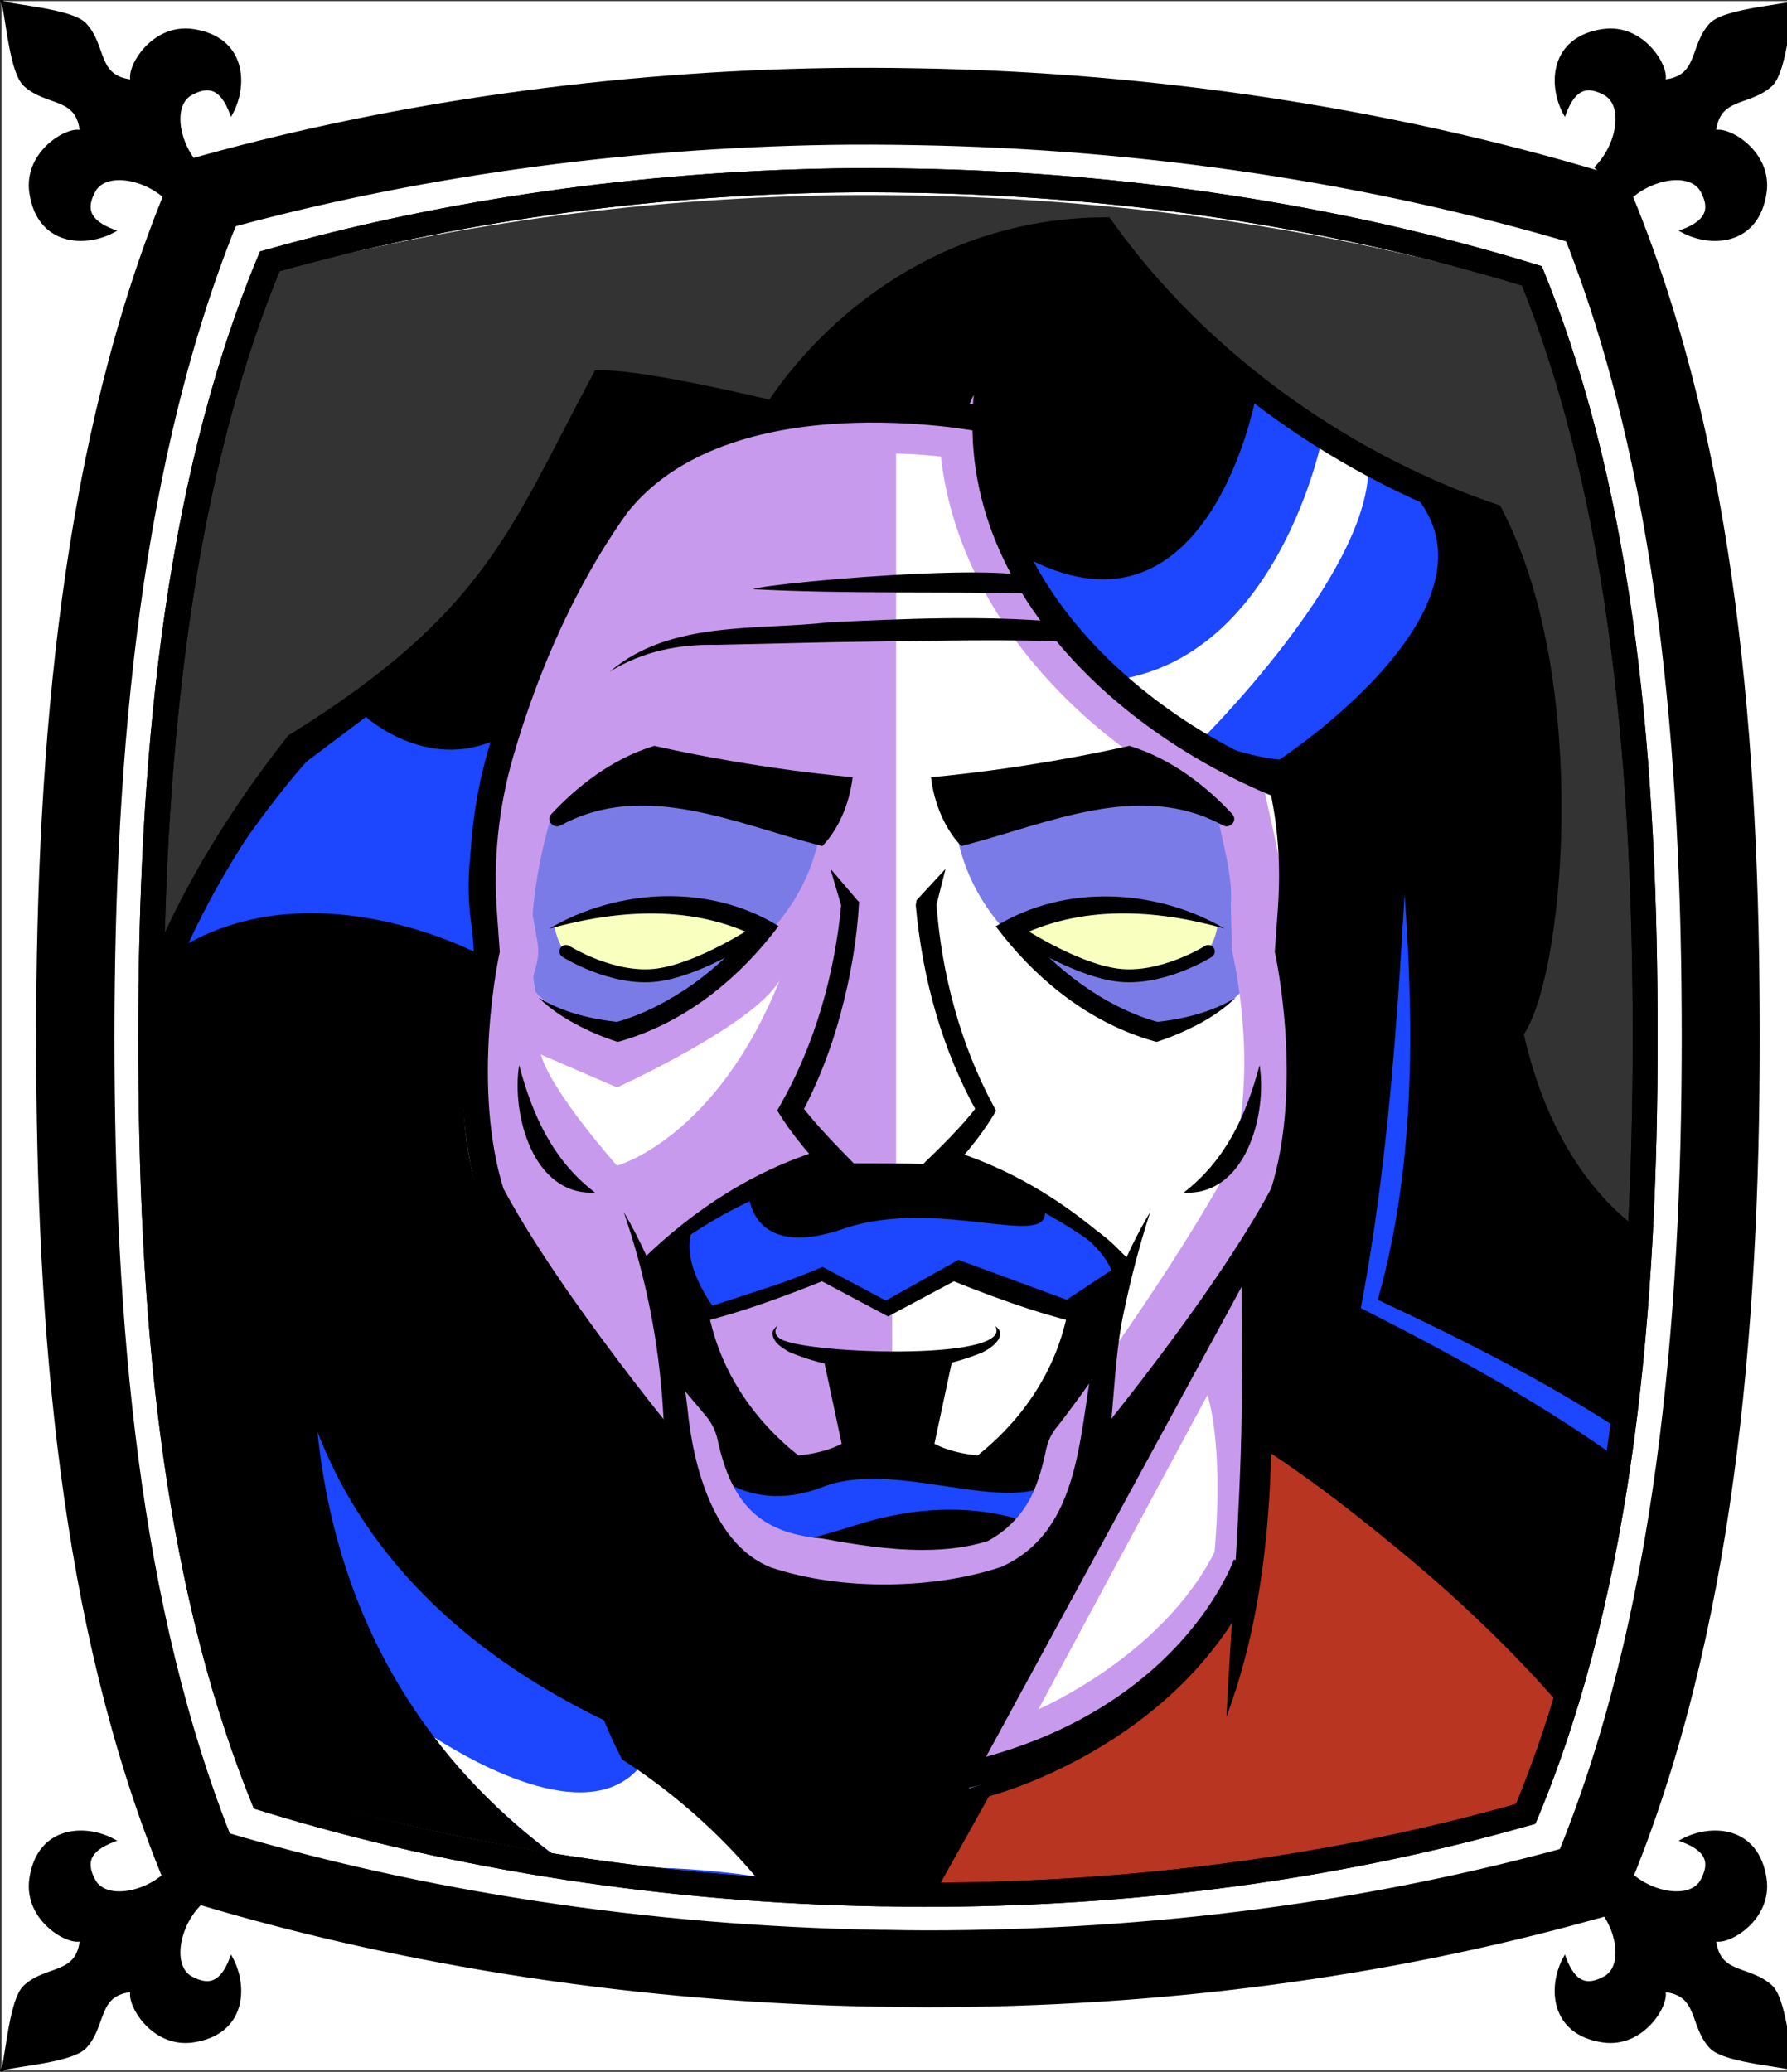 <svg id="Capa_2" xmlns="http://www.w3.org/2000/svg" xmlns:xlink="http://www.w3.org/1999/xlink" viewBox="0 0 69.02 80">
<rect x="0" y="0" width="69.02" height="80" fill="#333333" stroke="none"/>
<defs >
<style >
.cls-1{fill:#c89aed;}.cls-2{fill:#fff;}.cls-3{fill:#f8ffbf;}.cls-4{fill:#7b7be8;}.cls-5{fill:#a88347;}.cls-6{fill:#782ab5;}.cls-7,.cls-8,.cls-9,.cls-10,.cls-11,.cls-12,.cls-13{fill:none;}.cls-7,.cls-8,.cls-10,.cls-13{stroke:#000;stroke-miterlimit:10;}.cls-8,.cls-9,.cls-10{stroke-linecap:round;}.cls-14{fill:#1c46ff;}.cls-9{stroke:#deb778;stroke-dasharray:0 0 0 4.06;stroke-linejoin:round;}.cls-10,.cls-13{stroke-width:.5px;}.cls-15{fill:#deb778;}.cls-16{fill:url(#USGS_19_Inundación_de_tierra_2);}.cls-12{stroke:#1d1d1b;stroke-dasharray:0 0 2 2;stroke-width:.3px;}.cls-17{fill:#fcf0c5;}.cls-18{fill:#b83521;}
</style>
<pattern id="USGS_19_Inundación_de_tierra_2" x="0" y="0" width="72" height="72" patternTransform="translate(-452.48 -16135) rotate(-90)" patternUnits="userSpaceOnUse" viewBox="0 0 72 72">
<g >
<rect class="cls-11" width="72" height="72">
</rect>
<g >
<line class="cls-12" x1="71" y1="71" x2="144.44" y2="71">
</line>
<line class="cls-12" x1="71" y1="67" x2="144.44" y2="67">
</line>
<line class="cls-12" x1="71" y1="63" x2="144.44" y2="63">
</line>
<line class="cls-12" x1="71" y1="59" x2="144.44" y2="59">
</line>
<line class="cls-12" x1="71" y1="55" x2="144.44" y2="55">
</line>
<line class="cls-12" x1="71" y1="51" x2="144.44" y2="51">
</line>
<line class="cls-12" x1="71" y1="47" x2="144.44" y2="47">
</line>
<line class="cls-12" x1="71" y1="43" x2="144.44" y2="43">
</line>
<line class="cls-12" x1="71" y1="39" x2="144.44" y2="39">
</line>
<line class="cls-12" x1="71" y1="35" x2="144.44" y2="35">
</line>
<line class="cls-12" x1="71" y1="31" x2="144.44" y2="31">
</line>
<line class="cls-12" x1="71" y1="27" x2="144.44" y2="27">
</line>
<line class="cls-12" x1="71" y1="23" x2="144.44" y2="23">
</line>
<line class="cls-12" x1="71" y1="19" x2="144.44" y2="19">
</line>
<line class="cls-12" x1="71" y1="15" x2="144.44" y2="15">
</line>
<line class="cls-12" x1="71" y1="11" x2="144.44" y2="11">
</line>
<line class="cls-12" x1="71" y1="7" x2="144.44" y2="7">
</line>
<line class="cls-12" x1="71" y1="3" x2="144.44" y2="3">
</line>
</g>
<g >
<line class="cls-12" x1="-1" y1="71" x2="72.44" y2="71">
</line>
<line class="cls-12" x1="-1" y1="67" x2="72.44" y2="67">
</line>
<line class="cls-12" x1="-1" y1="63" x2="72.44" y2="63">
</line>
<line class="cls-12" x1="-1" y1="59" x2="72.44" y2="59">
</line>
<line class="cls-12" x1="-1" y1="55" x2="72.44" y2="55">
</line>
<line class="cls-12" x1="-1" y1="51" x2="72.44" y2="51">
</line>
<line class="cls-12" x1="-1" y1="47" x2="72.44" y2="47">
</line>
<line class="cls-12" x1="-1" y1="43" x2="72.44" y2="43">
</line>
<line class="cls-12" x1="-1" y1="39" x2="72.44" y2="39">
</line>
<line class="cls-12" x1="-1" y1="35" x2="72.44" y2="35">
</line>
<line class="cls-12" x1="-1" y1="31" x2="72.44" y2="31">
</line>
<line class="cls-12" x1="-1" y1="27" x2="72.44" y2="27">
</line>
<line class="cls-12" x1="-1" y1="23" x2="72.44" y2="23">
</line>
<line class="cls-12" x1="-1" y1="19" x2="72.44" y2="19">
</line>
<line class="cls-12" x1="-1" y1="15" x2="72.44" y2="15">
</line>
<line class="cls-12" x1="-1" y1="11" x2="72.44" y2="11">
</line>
<line class="cls-12" x1="-1" y1="7" x2="72.44" y2="7">
</line>
<line class="cls-12" x1="-1" y1="3" x2="72.44" y2="3">
</line>
<line class="cls-12" x1="1.04" y1="69" x2="74.48" y2="69">
</line>
<line class="cls-12" x1="1.04" y1="65" x2="74.48" y2="65">
</line>
<line class="cls-12" x1="1.04" y1="61" x2="74.48" y2="61">
</line>
<line class="cls-12" x1="1.04" y1="57" x2="74.48" y2="57">
</line>
<line class="cls-12" x1="1.04" y1="53" x2="74.48" y2="53">
</line>
<line class="cls-12" x1="1.04" y1="49" x2="74.48" y2="49">
</line>
<line class="cls-12" x1="1.04" y1="45" x2="74.48" y2="45">
</line>
<line class="cls-12" x1="1.04" y1="41" x2="74.48" y2="41">
</line>
<line class="cls-12" x1="1.04" y1="37" x2="74.48" y2="37">
</line>
<line class="cls-12" x1="1.04" y1="33" x2="74.48" y2="33">
</line>
<line class="cls-12" x1="1.04" y1="29" x2="74.48" y2="29">
</line>
<line class="cls-12" x1="1.04" y1="25" x2="74.48" y2="25">
</line>
<line class="cls-12" x1="1.04" y1="21" x2="74.48" y2="21">
</line>
<line class="cls-12" x1="1.04" y1="17" x2="74.48" y2="17">
</line>
<line class="cls-12" x1="1.04" y1="13" x2="74.48" y2="13">
</line>
<line class="cls-12" x1="1.04" y1="9" x2="74.48" y2="9">
</line>
<line class="cls-12" x1="1.04" y1="5" x2="74.48" y2="5">
</line>
<line class="cls-12" x1="1.04" y1="1" x2="74.48" y2="1">
</line>
</g>
<g >
<line class="cls-12" x1="-73" y1="71" x2=".44" y2="71">
</line>
<line class="cls-12" x1="-73" y1="67" x2=".44" y2="67">
</line>
<line class="cls-12" x1="-73" y1="63" x2=".44" y2="63">
</line>
<line class="cls-12" x1="-73" y1="59" x2=".44" y2="59">
</line>
<line class="cls-12" x1="-73" y1="55" x2=".44" y2="55">
</line>
<line class="cls-12" x1="-73" y1="51" x2=".44" y2="51">
</line>
<line class="cls-12" x1="-73" y1="47" x2=".44" y2="47">
</line>
<line class="cls-12" x1="-73" y1="43" x2=".44" y2="43">
</line>
<line class="cls-12" x1="-73" y1="39" x2=".44" y2="39">
</line>
<line class="cls-12" x1="-73" y1="35" x2=".44" y2="35">
</line>
<line class="cls-12" x1="-73" y1="31" x2=".44" y2="31">
</line>
<line class="cls-12" x1="-73" y1="27" x2=".44" y2="27">
</line>
<line class="cls-12" x1="-73" y1="23" x2=".44" y2="23">
</line>
<line class="cls-12" x1="-73" y1="19" x2=".44" y2="19">
</line>
<line class="cls-12" x1="-73" y1="15" x2=".44" y2="15">
</line>
<line class="cls-12" x1="-73" y1="11" x2=".44" y2="11">
</line>
<line class="cls-12" x1="-73" y1="7" x2=".44" y2="7">
</line>
<line class="cls-12" x1="-73" y1="3" x2=".44" y2="3">
</line>
<line class="cls-12" x1="-70.96" y1="69" x2="2.48" y2="69">
</line>
<line class="cls-12" x1="-70.96" y1="65" x2="2.48" y2="65">
</line>
<line class="cls-12" x1="-70.96" y1="61" x2="2.48" y2="61">
</line>
<line class="cls-12" x1="-70.96" y1="57" x2="2.48" y2="57">
</line>
<line class="cls-12" x1="-70.96" y1="53" x2="2.48" y2="53">
</line>
<line class="cls-12" x1="-70.96" y1="49" x2="2.48" y2="49">
</line>
<line class="cls-12" x1="-70.96" y1="45" x2="2.48" y2="45">
</line>
<line class="cls-12" x1="-70.96" y1="41" x2="2.48" y2="41">
</line>
<line class="cls-12" x1="-70.96" y1="37" x2="2.48" y2="37">
</line>
<line class="cls-12" x1="-70.96" y1="33" x2="2.48" y2="33">
</line>
<line class="cls-12" x1="-70.96" y1="29" x2="2.48" y2="29">
</line>
<line class="cls-12" x1="-70.96" y1="25" x2="2.48" y2="25">
</line>
<line class="cls-12" x1="-70.96" y1="21" x2="2.48" y2="21">
</line>
<line class="cls-12" x1="-70.96" y1="17" x2="2.48" y2="17">
</line>
<line class="cls-12" x1="-70.96" y1="13" x2="2.48" y2="13">
</line>
<line class="cls-12" x1="-70.96" y1="9" x2="2.48" y2="9">
</line>
<line class="cls-12" x1="-70.96" y1="5" x2="2.48" y2="5">
</line>
<line class="cls-12" x1="-70.96" y1="1" x2="2.48" y2="1">
</line>
</g>
</g>
</pattern>
</defs>

<g id="Characters">
<g >
<path d="M29.69,15.94l-6.39-1.3s-2.72,9.24-12.08,14.45c-4.03,5.57-7.7,13.03-7.7,13.03l6.28,29.25s13.26,6.16,28.89,4.74,22.26-3.79,22.26-3.79l3.55-23.45s-4.74-2.37-6.28-9.12c4.26-5.68,.24-18.36-.59-19.89-6.75-.71-15.28-10.89-15.28-10.89,0,0-7.46,.36-12.67,6.99Z">
</path>
<path class="cls-1" d="M37.73,16.23s-10.52-3.26-16.32,6.77c-3.87,9.31-2.66,13.42-2.66,13.42,0,0-.85,7.62,0,9.79,3.75,5.68,7.13,9.79,7.13,9.79,0,0,.67,4.52,4.06,5.36s6.34,.68,8.16,.32,3.75-1.69,4.23-5.68c4.11-5.2,7.25-9.91,7.25-9.91,0,0,.97-6.89,.12-9.67,.36-3.99,.12-6.05,.12-6.05,0,0-11.12-3.51-12.09-14.15Z">
</path>
<path class="cls-2" d="M34.61,55.9V16l3.11,.23s.66,9.65,12.09,14.15c.43,6-.11,6.76-.11,6.76,0,0,1.08,4.64,0,8.52s-7.55,11.75-7.55,11.75c0,0-6.36,.97-7.55-1.51Z">
</path>
<path class="cls-4" d="M36.9,31.55s-.06,2.71,2.65,5.1c2.77,2.52,4.98,3.4,4.98,3.4,0,0,2.58-.76,3.4-1.76,.57-3.21-.63-6.81-.63-6.81,0,0-6.24-2.02-10.4,.06Z">
</path>
<path class="cls-4" d="M31.71,31.55s.06,2.71-2.65,5.1c-2.77,2.52-4.98,3.4-4.98,3.4,0,0-2.58-.76-3.4-1.76-.57-3.21,.63-6.81,.63-6.81,0,0,6.24-2.02,10.4,.06Z">
</path>
<path class="cls-1" d="M20.18,48.45s.78,11.02,3.11,16.53c5.58,3.82,8.13,4.1,8.13,4.1l2.97,4.66,2.97-4.66s9.33-2.76,10.81-8.27c.85-8.76,.14-12.79,.14-12.79,0,0-4.1,6.22-6.29,8.55-1.13,5.58-5.16,5.23-8.83,5.3s-6.5-1.77-7.14-5.58c-3.25-4.1-5.86-7.84-5.86-7.84Z">
</path>
<path class="cls-18" d="M48.95,55.89s9.63,6.99,11.85,10.74c-1.32,5.17-2.74,6.18-2.74,6.18l-23.2,2.53,3.34-5.98s7.19-1.82,10.23-8.21c.41-3.75,.51-5.27,.51-5.27Z">
</path>
<path d="M24.89,48.64s5.23-3.72,7.05-3.8l.82,.6,3.14,.04,.79-.63s5.62,1.82,6.89,3.88c-1.27,7.3-1.82,9.11-1.82,9.11,0,0,.08,3.09-6.18,4.12s-8.08-1.98-8.63-3.17-1.26-8.29-2.06-10.14Z">
</path>
<path class="cls-1" d="M41.53,50.86c-.24,2.53-3.65,5.78-3.65,5.78l-2.06-.56,.8-3.56-2.16-.04-2.44-.04,.79,3.64-2.14,.4s-3.08-2.85-3.72-5.78c1.74-.08,4.68-1.67,4.68-1.67l2.69,1.67,.14-.09,2.16-1.34s2.14,.71,4.91,1.59Z">
</path>
<path class="cls-14" d="M26.88,56.26s1.74,2.38,4.89,1.16,8.04,1.67,9.59-.84c.19,1.8-.58,2.7-.58,2.7,0,0-2.9-1.93-7.72-.39s-5.79,.97-6.18-2.64Z">
</path>
<path class="cls-14" d="M48.5,15.34s-1.79,9.78-8.71,6.27c3.28,7.32,9.63,7.72,9.63,7.72,0,0,9.81-6.42,4.6-10.83-3.71-1.1-5.51-3.16-5.51-3.16Z">
</path>
<path class="cls-14" d="M14.14,27.69s2.52,2.29,5.38,.69c-2.4,5.15-1.03,8.46-1.03,8.46,0,0-6.63-3.55-11.9,0,3.2-5.26,5.26-7.44,5.26-7.44l2.29-1.72Z">
</path>
<path class="cls-14" d="M34.8,74.2l-5.1,1.34s-2.28-1.21-5.64-2.15c-.62-.36-1.2-.73-1.76-1.12-2.28-1.56-4.1-3.31-5.52-5.18-2.8-3.66-4.11-7.79-4.52-11.81,4.43,11.54,19.16,13.8,19.16,13.8l3.38,5.12Z">
</path>
<path class="cls-3" d="M21.42,35.78s5.79-2.3,7.94,.2c-3.7,2.24-7.51,2.38-7.94-.2Z">
</path>
<path class="cls-3" d="M47.02,35.78s-5.79-2.3-7.94,.2c3.7,2.24,7.51,2.38,7.94-.2Z">
</path>
<path class="cls-14" d="M28.91,46.02s0,2.69,3.66,1.43,8.06,.86,7.78-.74c2.29,1.26,2.57,2.34,2.57,2.34l-1.72,1.14-4.18-1.54-2.86,1.6-2.29-1.26-4.35,1.43s-1.6-2.12-.51-3.37c1.32-.74,1.89-1.03,1.89-1.03Z">
</path>
<path d="M48.02,49.57l-13.56,24.93-3.83-.87s-4.37-5.03-6.12-6.23c-2.19-4.59-4.48-14.87-3.83-17.93,3.72,4.81,5.2,6.56,5.2,6.56,0,0,.71,5.25,4.42,5.8s9.29,0,10.39-1.53,1.63-4.27,1.63-4.27l5.69-6.45Z">
</path>
<path class="cls-1" d="M34.18,17.51c.89,0,1.64,.06,2.16,.12,.67,5.88,5.21,10.77,10.59,13.42,.07,.36,.15,.73,.23,1.09,.22,.96,.44,1.95,.38,2.72,0,.07,0,.14,0,.21l.04,1.47c0,.13,.02,.26,.05,.38,.16,.75,.92,4.59-.08,8-2.22,4.12-6.22,9.57-6.72,10.17-.21,.25-.35,.54-.42,.86-.13,.62-.26,1.08-.44,1.52-.34,.87-1.02,1.62-1.83,2.04-.74,.23-1.56,.34-2.51,.34-1.32,0-2.67-.22-3.81-.43-.05-.01-.11-.02-.16-.02-2.3-.23-3.41-1.31-3.95-3.83-.07-.31-.21-.6-.41-.85-.03-.04-.1-.12-.2-.24-3.08-3.63-5.48-6.93-6.8-9.34-.9-3.08,.02-6.42,.32-7.53,.06-.2,.1-.36,.12-.45,.06-.25,.06-.52,.02-.77l-.29-1.65c-.12-1.83,.32-3.52,.86-5.38,.76-2.63,1.77-5.49,3.92-8.51,2.21-2.74,6.07-3.32,8.92-3.32m3.6-2.4c-.18,0-.32,.52-.4,.64-.58-.1-1.75-.24-3.21-.24-3.21,0-7.8,.7-10.51,4.11-2.43,3.39-3.5,6.57-4.25,9.16-.6,2.06-1.09,3.99-.93,6.17l.3,1.76c-.15,.68-1.65,5.04-.34,9.18,2.31,4.32,6.99,9.69,7.3,10.07,.63,2.95,2.15,5.04,5.7,5.4,1.37,.26,2.79,.47,4.18,.47,1.11,0,2.21-.13,3.26-.48,1.34-.63,2.42-1.81,2.95-3.18,.24-.6,.4-1.21,.53-1.82,.48-.58,4.73-6.35,7.03-10.67,1.27-4.06,.33-8.52,.18-9.2l-.04-1.47c.12-1.53-.47-3.26-.69-4.6,.86,.3,2.09,.63,2.96,.82,0,0,.01,0,.02,0,.1,0,.51-.05,.55-.05,.06-.27,.05-.33-.22-.39-7.35-1.62-14.22-7.86-13.89-15.16,.01-.28-.2-.51-.48-.52,0,0,0,0-.01,0h0Zm14.6,16.07c-.02,.08,0,.11,.02,.11,.05,0,.13-.11-.02-.11h0Z">
</path>
<path class="cls-2" d="M41.53,50.86c-.24,2.53-3.65,5.78-3.65,5.78l-2.06-.56,.8-3.56-2.16-.04v-1.87l2.16-1.34s2.14,.71,4.91,1.59Z">
</path>
<path class="cls-2" d="M46.64,53.86l-6.53,12.14s4.76-2.03,6.8-6.07c.37-4.32-.28-6.07-.28-6.07Z">
</path>
<path class="cls-2" d="M20.89,40.72l2.94,1.27s5.25-2.38,6.28-4.13c-2.46,6.12-6.28,7.15-6.28,7.15,0,0-2.54-2.86-2.94-4.29Z">
</path>
<path class="cls-2" d="M51.09,16.82s-1.66,8.62-8.1,9.45c2.7,2.28,3.32,2.39,3.32,2.39,0,0,6.54-6.44,6.54-10.59-.93-.93-1.76-1.25-1.76-1.25Z">
</path>
<path class="cls-2" d="M29.54,72.51s-3.98-.7-7.24-.24c-2.28-1.56-4.1-3.31-5.52-5.18,1.64,1.05,6.15,3.58,8.05,.99,3.86,2.35,4.71,4.43,4.71,4.43Z">
</path>
<path class="cls-14" d="M54.25,34.51c.38,5.3,.4,10.77-1.1,15.91,0,0-.15-.33-.15-.33,3.68,1.72,7.3,3.53,10.66,5.85,0,0-.61,.79-.61,.79-3.26-2.42-6.87-4.38-10.49-6.22,1-5.28,1.38-10.63,1.69-16h0Z">
</path>
<path class="cls-8" d="M4.8,46.21s-1.53-6.99,6.67-17.43c7.63-4.74,8.68-8.11,11.81-13.98,1.77,0,6.67,1.2,6.67,1.2,0,0,4.04-7.01,12.64-7.11,3.44,4.79,8.8,8.91,15,11.04,3.39,6.56,2.29,18.02,.73,19.9,1.09,5.05,3.7,7.81,6.15,8.91">
</path>
<path class="cls-8" d="M38.07,15.93c-.35,7.76,7.58,13.88,14.81,15.47">
</path>
<path class="cls-8" d="M33.07,15.71s2.38-2.53,5.33-2.06c-.19,.77-.3,1.53-.34,2.28">
</path>
<path class="cls-8" d="M37.94,16.18s-9.9-1.98-14.1,3.3c-2.36,3.29-3.75,6.99-4.51,9.64-.58,2.01-.79,4.12-.63,6.21l.1,1.39s-1.14,5.16,.18,9.37c2.34,4.38,7.32,10.33,7.32,10.33">
</path>
<path class="cls-8" d="M49.55,30.45c.35,1.65,.42,3.19,.29,4.88l-.1,1.39s1.14,5.16-.18,9.37c-2.34,4.38-7.32,10.33-7.32,10.33">
</path>
<path class="cls-8" d="M20.12,48.11s1.11,13.28,4.29,19.48c5.25,3.42,7.39,7.79,7.39,7.79">
</path>
<path d="M23.57,25.92c2.33-1.97,5.62-1.57,8.47-1.89,2.92-.14,5.84-.27,8.79-.02,.21,.02,.36,.2,.34,.41-.02,.2-.19,.36-.4,.34-2.49-.09-6.17,.01-8.71,.04l-4.37,.1c-1.47-.03-2.87,.25-4.13,1.03h0Z">
</path>
<path d="M29.08,22.75c.51-.25,13.39-1.41,10.8,.16-3.57-.07-7.18,.03-10.8-.16h0Z">
</path>
<path d="M21.3,31.43c.93-1,2.29-2.12,3.97-2.63,4.15,.93,7.66,1.21,7.66,1.21,0,0-.12,1.57-1.17,2.66-3.35-.86-6.88-2.55-10.1-.8-.29,.16-.59-.2-.36-.44Z">
</path>
<path d="M47.59,31.43c-.93-1-2.29-2.12-3.97-2.63-4.15,.93-7.66,1.21-7.66,1.21,0,0,.12,1.57,1.17,2.66,3.35-.86,6.88-2.55,10.1-.8,.29,.16,.59-.2,.36-.44Z">
</path>
<path d="M21.21,35.86c2.65-1.56,6.19-1.75,8.86-.1,0,0-.28,.36-.28,.36-1.51,1.89-3.5,3.42-5.85,4.09,0,0-.09,.02-.09,.02-.59-.19-1.13-.42-1.66-.71-.5-.27-.98-.6-1.38-.99,.94,.57,2.05,.83,3.12,.94,0,0-.15,0-.15,0,1.05-.28,2.09-.84,2.99-1.47,.92-.66,1.74-1.45,2.44-2.34l.11,.56c-2.52-1.29-5.42-1.11-8.1-.36h0Z">
</path>
<path class="cls-10" d="M21.86,36.74s1.81,1.14,3.53,.91,3.95-1.73,3.95-1.73">
</path>
<path d="M47.31,35.86c-2.68-.76-5.58-.93-8.1,.36,0,0,.11-.56,.11-.56,.7,.89,1.52,1.68,2.44,2.34,.89,.64,1.94,1.19,2.99,1.47,0,0-.15,0-.15,0,1.07-.11,2.18-.37,3.12-.94-.4,.39-.88,.72-1.38,.99-.53,.28-1.07,.52-1.66,.71l-.09-.02c-2.35-.66-4.35-2.2-5.85-4.08,0,0-.28-.36-.28-.36,2.67-1.65,6.21-1.46,8.86,.1h0Z">
</path>
<path class="cls-10" d="M46.67,36.74s-1.81,1.14-3.53,.91-3.95-1.73-3.95-1.73">
</path>
<path d="M36.52,33.55l-.4,1.59s.05-.21,.05-.21c.2,2.67,.92,5.4,2.2,7.77,0,0,.1,.19,.1,.19-.63,1.09-1.46,2.01-2.3,2.88,0,0-.13,.13-.13,.13-1.16,.03-2.33,.04-3.49,.03-.92-.92-1.83-1.89-2.53-3.05,0,0,.13-.23,.13-.23,1.33-2.34,2.09-5.05,2.34-7.72,0-.02,.04,.18,.04,.17,0,0-.46-1.56-.46-1.56l1.06,1.24,.05,.05c-.08,1.47-.33,2.89-.71,4.3-.36,1.36-.88,2.69-1.55,3.95l-.02-.46c.64,.85,1.44,1.65,2.22,2.45l-.35-.15c1.02,0,2.05,0,3.07,.03l-.33,.14c.8-.78,1.62-1.56,2.27-2.42v.36c-1.4-2.49-2.15-5.24-2.41-8.07,0,0,.03-.2,.03-.2l.02-.02,1.12-1.21h0Z">
</path>
<path d="M20.05,41.13c.52,1.94,1.3,3.67,2.93,4.92-2.39,.13-3.23-3.01-2.93-4.92h0Z">
</path>
<path d="M48.65,41.13c.3,1.91-.54,5.06-2.93,4.92,1.63-1.26,2.41-2.98,2.93-4.92h0Z">
</path>
<path d="M44.43,46.79c-.41,1.26-.74,2.53-1.01,3.81-.58,2.63-.25,5.3-1.28,7.9-.53,1.37-1.61,2.55-2.95,3.18-2.37,.79-4.95,1.05-7.41,.59-4.42-.45-5.98-3.79-6.17-7.8-.16-2.65-.66-5.16-1.52-7.67,1.35,2.28,2.16,4.94,2.46,7.56,.23,2.39,1.06,5.29,3.21,6.16,2.8,.94,6.4,.83,8.92-.02,3.11-1.4,2.98-5.2,3.57-8.12,.43-1.96,1.15-3.87,2.18-5.59h0Z">
</path>
<path d="M24.78,48.67c2.02-1.98,4.43-3.55,7.18-4.34,0,0,.23,.97,.23,.97-2.62,.53-5.11,1.89-7.16,3.61,0,0-.24-.24-.24-.24h0Z">
</path>
<path d="M43.4,48.92c-2.06-1.72-4.54-3.09-7.16-3.61,0,0,.23-.97,.23-.97,2.75,.79,5.16,2.37,7.18,4.34,0,0-.24,.24-.24,.24h0Z">
</path>
<path class="cls-13" d="M36.55,52.4l-.74,3.47s.62,.47,2.03,.59c.52-.43,2.93-2.27,3.63-5.68-2.06-.5-4.64-1.58-4.64-1.58l-2.53,1.35-2.54-1.35s-2.58,1.08-4.63,1.58c.69,3.41,3.1,5.25,3.63,5.68,1.41-.12,2.03-.59,2.03-.59l-.74-3.47">
</path>
<path d="M38.46,51.22c.48,.36-.17,.84-.51,1-2.33,.96-5.14,.96-7.46-.01-.27-.16-.67-.38-.65-.76,.03-.13,.12-.21,.2-.26-.15,.18-.1,.37,.05,.47,.62,.61,9.06,.94,8.36-.44h0Z">
</path>
<path d="M48.94,48.14c.25,6,.57,12.45-1.57,18.15,.23-4.58,.64-9.01,.59-13.58,0,0-.01-4.52-.01-4.52l1-.05h0Z">
</path>
<path class="cls-7" d="M48.69,55.3c.19,0,7.25,4.65,12.22,10.55">
</path>
<path class="cls-7" d="M48.13,60.38s-2.14,6.26-11.01,8.21c-1.81,2.83-2.88,4.69-2.88,4.69l-2.74-4.55s-5.95-1.58-8.5-4.32">
</path>
</g>
</g>
 <g
     id="g2850">
    <g
       id="g2837">
      <path
         id="path1951"
         d="M 0.057 0.043 L 0.057 79.943 L 69.309 79.943 L 69.309 0.043 L 0.057 0.043 z M 33.615 3.596 C 34.206 3.596 34.787 3.605 35.422 3.615 C 44.431 3.767 53.471 5.134 61.561 7.555 L 62.064 7.707 L 62.25 8.164 C 66.07 17.605 66.99 28.726 66.99 40.062 C 66.99 51.399 65.973 63.026 61.988 72.578 L 61.791 73.045 L 61.275 73.186 C 53.274 75.404 44.692 76.529 35.76 76.529 C 35.212 76.529 34.676 76.52 34.15 76.51 L 33.943 76.51 C 24.902 76.358 15.86 74.99 7.793 72.559 L 7.289 72.406 L 7.104 71.951 C 3.294 62.52 2.375 51.369 2.375 40.062 C 2.375 28.756 3.382 17.127 7.355 7.555 L 7.553 7.09 L 8.066 6.947 C 15.51 4.891 23.785 3.737 32.006 3.605 C 32.542 3.595 33.079 3.596 33.615 3.596 z "
         style="opacity:1;vector-effect:none;fill:#ffffff;fill-opacity:1;fill-rule:nonzero;stroke:none;stroke-width:1.952;stroke-linecap:butt;stroke-linejoin:miter;stroke-miterlimit:4;stroke-dasharray:none;stroke-dashoffset:0;stroke-opacity:1" />
    </g>
    <path
       id="path1154-8-2"
       d="m 33.675,6.611 c 0.558,0 1.115,0.01 1.683,0.019 8.427,0.143 16.803,1.405 24.363,3.67 3.573,8.831 4.444,19.417 4.444,29.762 0,10.344 -0.953,21.399 -4.681,30.335 -7.436,2.064 -15.43,3.274 -23.774,3.274 -0.506,0 -1.012,-0.01 -1.518,-0.019 h -0.176 C 25.568,73.509 17.192,72.089 9.643,69.814 6.08,61.002 5.209,50.415 5.209,40.062 c 0,-10.353 0.953,-21.389 4.661,-30.325 C 16.82,7.816 24.463,6.745 32.178,6.621 c 0.496,-0.01 1.002,-0.01 1.498,-0.01 m 0,-0.956 c -0.506,0 -1.012,0 -1.518,0.01 C 24.401,5.789 16.593,6.879 9.57,8.819 L 9.085,8.953 8.899,9.392 C 5.15,18.424 4.2,29.394 4.2,40.062 c 0,10.668 0.868,21.189 4.462,30.087 l 0.176,0.43 0.475,0.143 c 7.612,2.294 16.142,3.584 24.673,3.727 h 0.196 c 0.496,0.01 1.002,0.019 1.518,0.019 8.427,0 16.524,-1.061 24.074,-3.154 l 0.485,-0.134 0.186,-0.44 c 3.759,-9.013 4.72,-19.984 4.72,-30.679 0,-10.695 -0.868,-21.189 -4.472,-30.096 L 60.517,9.536 60.042,9.392 C 52.41,7.108 43.879,5.818 35.379,5.675 34.78,5.665 34.233,5.656 33.675,5.656 Z"
       style="fill:#ff0000;stroke:#ffffff;stroke-width:1.843;stroke-miterlimit:4;stroke-dasharray:none" />
    <path
       id="path1154"
       d="m 33.615,4.608 c 0.591,0 1.182,0.01 1.784,0.02 8.932,0.152 17.81,1.489 25.822,3.89 3.787,9.36 4.71,20.58 4.71,31.544 0,10.964 -1.01,22.681 -4.962,32.152 -7.881,2.188 -16.354,3.302 -25.198,3.302 -0.536,0 -1.073,-0.01 -1.609,-0.02 H 33.976 C 25.022,75.344 16.145,74.007 8.143,71.596 4.366,62.256 3.444,51.036 3.444,40.062 c 0,-10.974 1.01,-22.67 4.94,-32.142 7.367,-2.036 15.467,-3.171 23.644,-3.302 0.525,-0.01 1.062,-0.01 1.587,-0.01 m 0,-1.013 c -0.536,0 -1.073,0 -1.609,0.01 C 23.785,3.737 15.51,4.891 8.066,6.948 L 7.552,7.09 7.355,7.556 C 3.381,17.128 2.374,28.755 2.374,40.062 c 0,11.307 0.919,22.458 4.729,31.889 l 0.186,0.456 0.504,0.152 c 8.067,2.431 17.109,3.799 26.151,3.951 h 0.208 c 0.525,0.01 1.062,0.02 1.609,0.02 8.932,0 17.514,-1.124 25.516,-3.343 l 0.514,-0.142 0.197,-0.466 c 3.984,-9.552 5.002,-21.18 5.002,-32.517 0,-11.336 -0.919,-22.458 -4.74,-31.899 L 62.064,7.708 61.561,7.556 C 53.471,5.135 44.43,3.767 35.421,3.615 c -0.635,-0.01 -1.215,-0.02 -1.806,-0.02 z"
       style="fill:#000000;stroke:#000000;stroke-width:1.954;stroke-miterlimit:4;stroke-dasharray:none" />
    <g
       id="g1810">
      <path
         d="M 6.513,7.743 C 5.649,6.848 4.059,6.568 3.627,7.382 3.284,8.029 3.363,8.531 4.395,8.92 3.296,9.519 1.486,9.445 1.189,7.447 0.953,5.855 2.675,4.886 3.14,5.092 3.003,3.682 1.822,4.069 0.958,3.281 0.343,2.719 0.231,-0.026 0.056,0.044 -0.014,0.219 2.732,0.33 3.294,0.946 4.082,1.81 3.694,2.991 5.104,3.128 4.899,2.662 5.868,0.941 7.459,1.177 9.457,1.473 9.531,3.284 8.933,4.383 8.543,3.35 8.042,3.272 7.394,3.615 6.58,4.046 6.86,5.637 7.756,6.501"
         style="fill:#000000;stroke:#000000;stroke-width:0.111px;stroke-linecap:butt;stroke-linejoin:miter;stroke-opacity:1"
         id="path1737-3" />
      <path
         d="m 62.851,7.743 c 0.865,-0.895 2.455,-1.175 2.886,-0.361 0.343,0.647 0.265,1.149 -0.768,1.538 1.099,0.599 2.909,0.525 3.206,-1.473 0.236,-1.592 -1.485,-2.56 -1.951,-2.355 0.137,-1.41 1.318,-1.022 2.181,-1.81 0.616,-0.562 0.727,-3.308 0.902,-3.238 0.07,0.175 -2.676,0.286 -3.238,0.902 C 65.283,1.81 65.67,2.991 64.26,3.128 64.465,2.662 63.497,0.941 61.905,1.177 c -1.998,0.296 -2.072,2.107 -1.473,3.206 0.389,-1.033 0.891,-1.111 1.538,-0.768 0.814,0.431 0.534,2.022 -0.361,2.886"
         style="fill:#000000;stroke:#000000;stroke-width:0.111px;stroke-linecap:butt;stroke-linejoin:miter;stroke-opacity:1"
         id="path1737-3-5" />
      <path
         d="m 62.851,72.244 c 0.865,0.895 2.455,1.175 2.886,0.361 0.343,-0.647 0.265,-1.149 -0.768,-1.538 1.099,-0.599 2.909,-0.525 3.206,1.473 0.236,1.592 -1.485,2.56 -1.951,2.355 0.137,1.41 1.318,1.022 2.181,1.81 0.616,0.562 0.727,3.308 0.902,3.238 0.07,-0.175 -2.676,-0.286 -3.238,-0.902 -0.788,-0.864 -0.401,-2.045 -1.81,-2.181 0.205,0.465 -0.764,2.187 -2.355,1.951 -1.998,-0.296 -2.072,-2.107 -1.473,-3.206 0.389,1.033 0.891,1.111 1.538,0.768 0.814,-0.431 0.534,-2.022 -0.361,-2.886"
         style="fill:#000000;stroke:#000000;stroke-width:0.111px;stroke-linecap:butt;stroke-linejoin:miter;stroke-opacity:1"
         id="path1737-3-7" />
      <path
         d="M 6.513,72.244 C 5.649,73.14 4.059,73.42 3.627,72.606 3.284,71.958 3.363,71.457 4.395,71.067 c -1.099,-0.599 -2.909,-0.525 -3.206,1.473 -0.236,1.592 1.485,2.56 1.951,2.355 -0.137,1.41 -1.318,1.022 -2.181,1.81 -0.616,0.562 -0.727,3.308 -0.902,3.238 C -0.014,79.769 2.732,79.657 3.294,79.042 4.082,78.178 3.694,76.997 5.104,76.86 4.899,77.325 5.868,79.047 7.459,78.811 9.457,78.514 9.531,76.704 8.933,75.605 8.543,76.637 8.042,76.716 7.394,76.373 6.58,75.941 6.86,74.351 7.756,73.487"
         style="fill:#000000;stroke:#000000;stroke-width:0.111px;stroke-linecap:butt;stroke-linejoin:miter;stroke-opacity:1"
         id="path1737-3-5-5" />
    </g>
    <path
       id="path1154-9"
       d="m 33.713,7.426 c 0.537,0 1.074,0.009 1.62,0.019 8.112,0.14 16.174,1.371 23.451,3.581 3.44,8.616 4.277,18.945 4.277,29.037 0,10.092 -0.917,20.878 -4.506,29.596 -7.158,2.014 -14.852,3.04 -22.884,3.04 -0.487,0 -0.974,-0.009 -1.461,-0.019 H 34.041 C 25.909,72.54 17.847,71.309 10.58,69.089 7.15,60.492 6.312,50.163 6.312,40.062 c 0,-10.101 0.918,-20.868 4.486,-29.587 6.69,-1.874 14.047,-2.919 21.473,-3.04 0.477,-0.009 0.964,-0.009 1.441,-0.009 m 0,-0.932 c -0.487,0 -0.974,0 -1.461,0.009 C 24.786,6.624 17.27,7.687 10.511,9.58 L 10.043,9.71 9.864,10.139 c -3.609,8.812 -4.523,19.515 -4.523,29.923 0,10.408 0.835,20.673 4.295,29.354 l 0.169,0.42 0.457,0.14 c 7.327,2.238 15.538,3.497 23.749,3.637 h 0.189 c 0.477,0.009 0.964,0.019 1.461,0.019 8.112,0 15.906,-1.035 23.173,-3.077 l 0.467,-0.131 0.179,-0.429 c 3.619,-8.793 4.543,-19.497 4.543,-29.932 0,-10.435 -0.835,-20.673 -4.304,-29.363 l -0.169,-0.42 -0.457,-0.14 C 51.746,7.911 43.535,6.652 35.353,6.512 34.777,6.503 34.25,6.493 33.713,6.493 Z"
       style="fill:#000000;stroke:none;stroke-width:1.786;stroke-miterlimit:4;stroke-dasharray:none" />
    <path
       id="path1154-9-3"
       d="m 33.713,7.426 c 0.537,0 1.074,0.009 1.62,0.019 8.112,0.14 16.174,1.371 23.451,3.581 3.44,8.616 4.277,18.945 4.277,29.037 0,10.092 -0.917,20.878 -4.506,29.596 -7.158,2.014 -14.852,3.04 -22.884,3.04 -0.487,0 -0.974,-0.009 -1.461,-0.019 H 34.041 C 25.909,72.54 17.847,71.309 10.58,69.089 7.15,60.492 6.312,50.163 6.312,40.062 c 0,-10.101 0.918,-20.868 4.486,-29.587 6.69,-1.874 14.047,-2.919 21.473,-3.04 0.477,-0.009 0.964,-0.009 1.441,-0.009 m 0,-0.932 c -0.487,0 -0.974,0 -1.461,0.009 C 24.786,6.624 17.27,7.687 10.511,9.58 L 10.043,9.71 9.864,10.139 C 6.256,18.951 5.341,29.654 5.341,40.062 c 0,10.408 0.835,20.673 4.295,29.354 l 0.169,0.42 0.457,0.14 c 7.327,2.238 15.538,3.497 23.749,3.637 h 0.189 c 0.477,0.009 0.964,0.019 1.461,0.019 8.112,0 15.906,-1.035 23.173,-3.077 l 0.467,-0.131 0.179,-0.429 c 3.619,-8.793 4.543,-19.497 4.543,-29.932 0,-10.435 -0.835,-20.673 -4.304,-29.363 l -0.169,-0.42 -0.457,-0.14 C 51.746,7.911 43.535,6.652 35.353,6.512 34.777,6.503 34.25,6.493 33.713,6.493 Z"
       style="fill:#000000;stroke:none;stroke-width:1.786;stroke-miterlimit:4;stroke-dasharray:none" />
  </g>
</svg>
